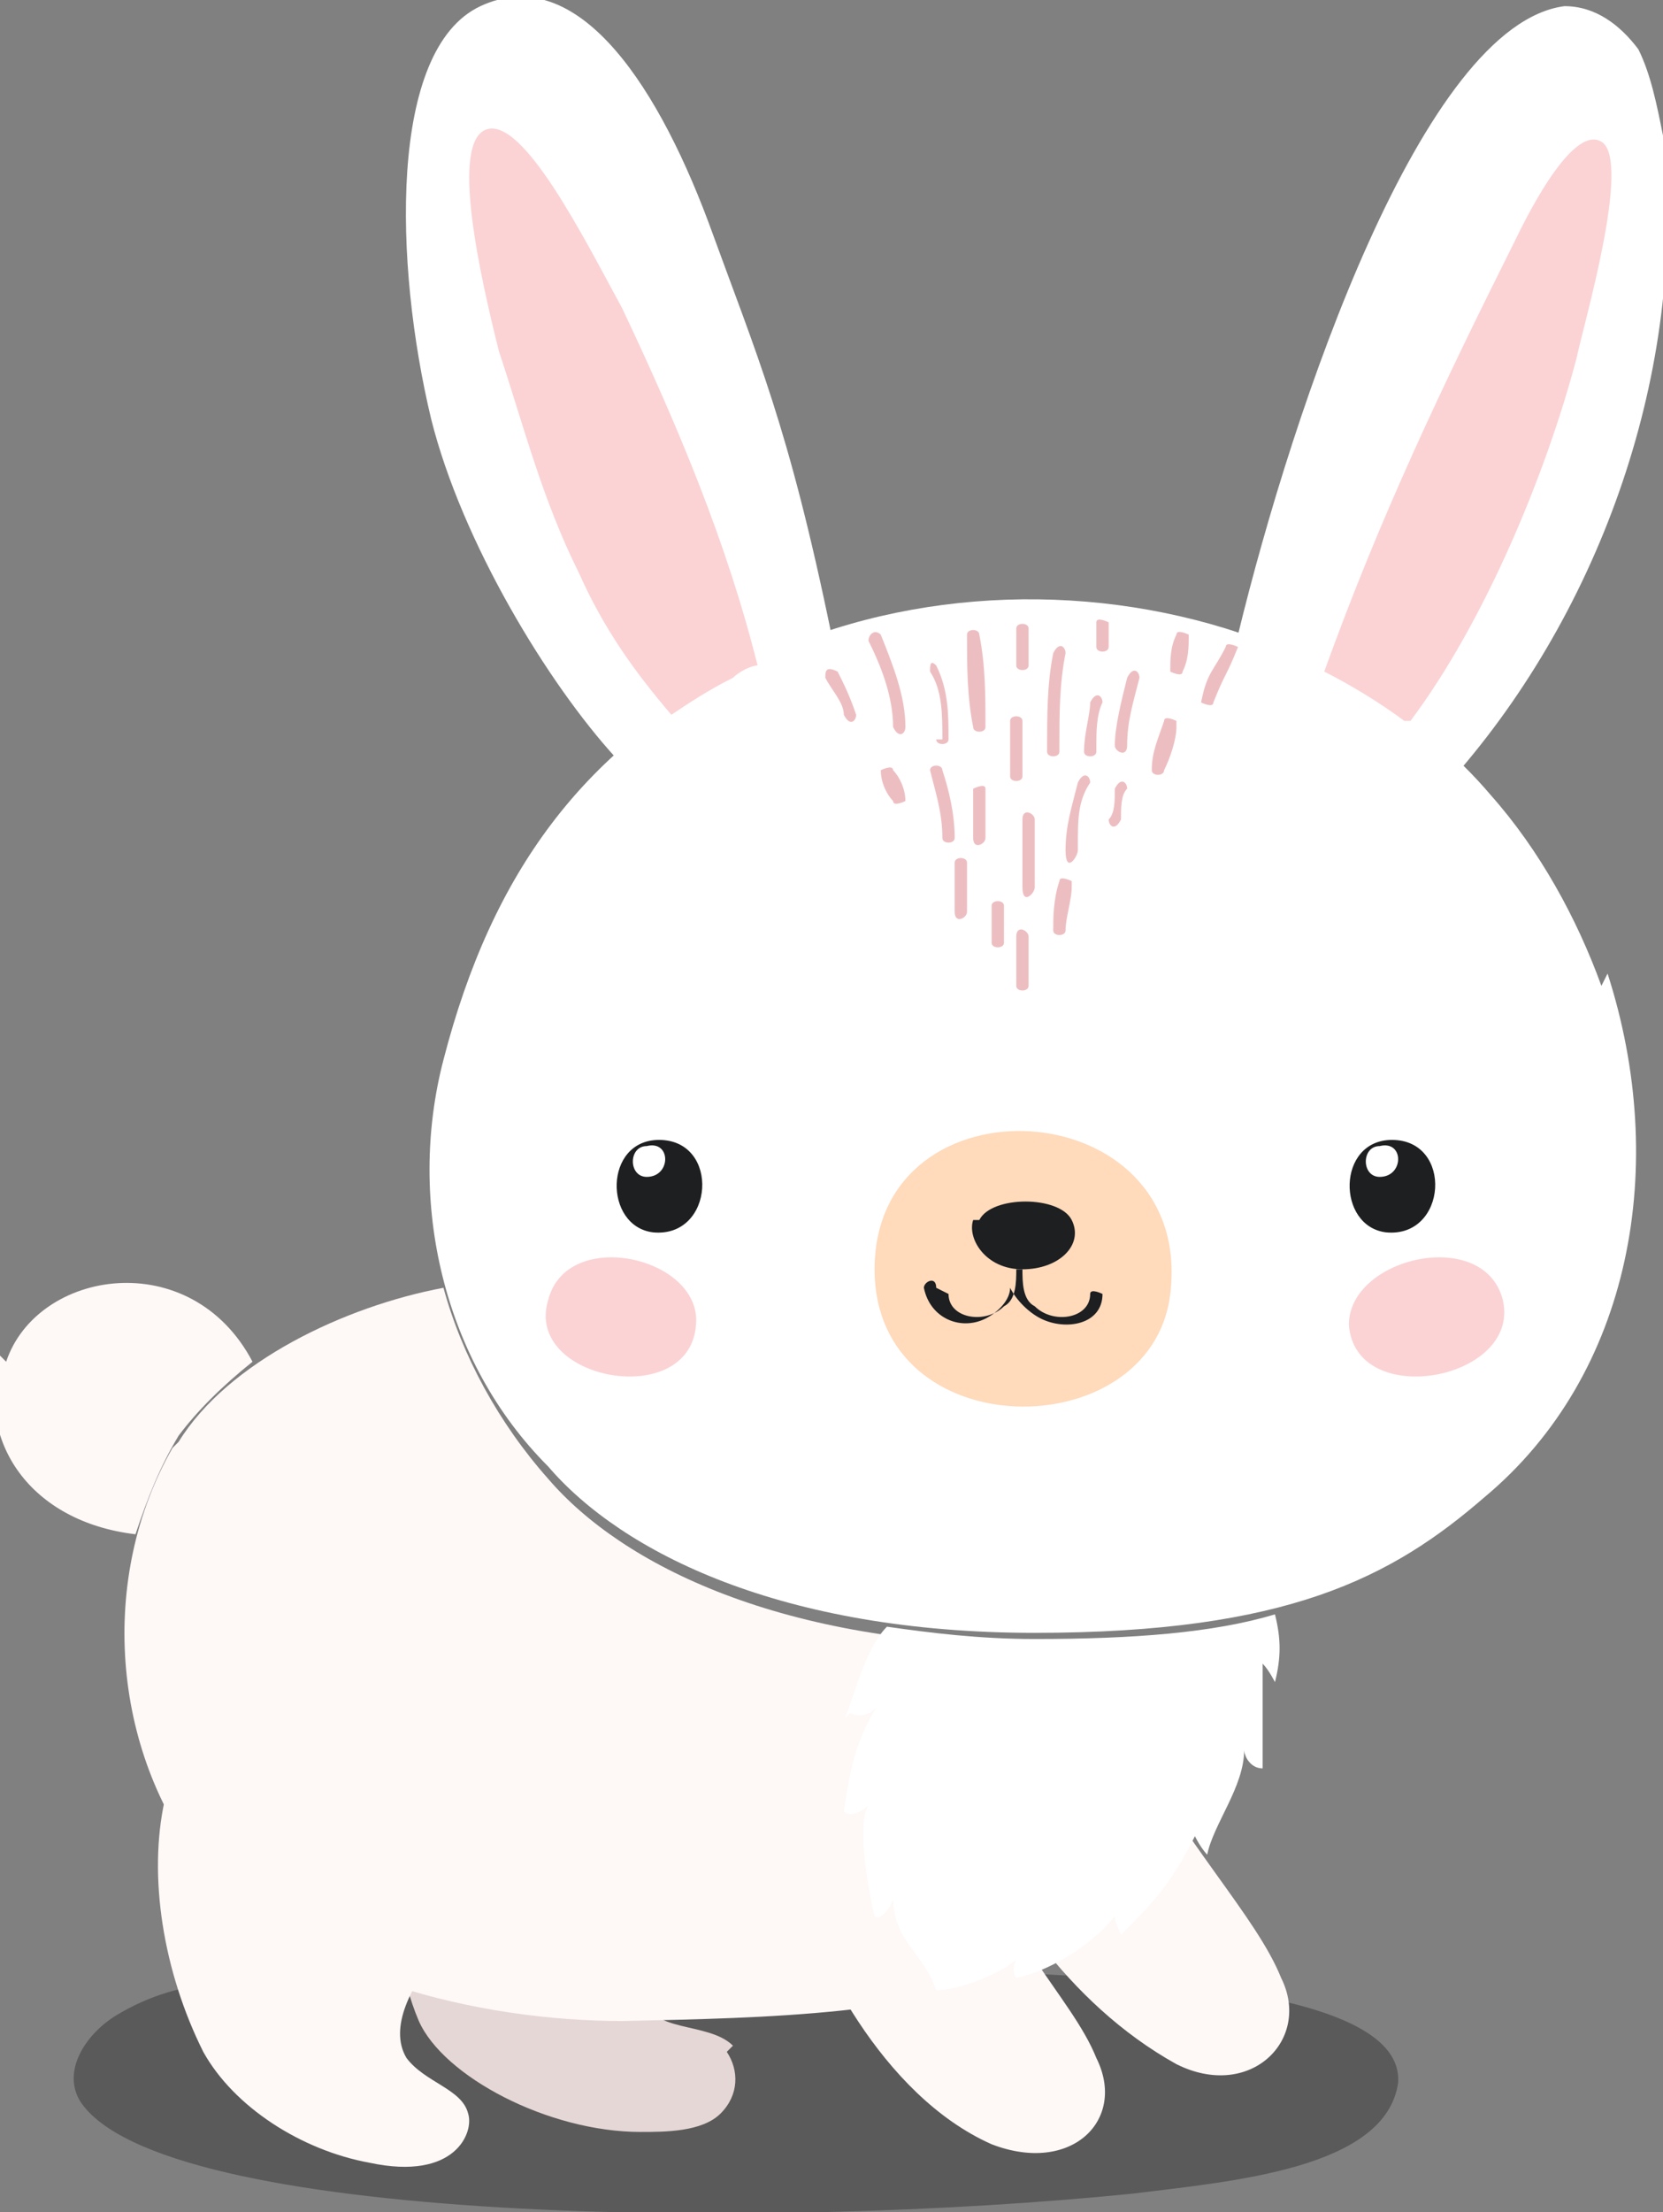 <?xml version="1.0" encoding="UTF-8"?>
<svg id="Layer_2" xmlns="http://www.w3.org/2000/svg" version="1.1" viewBox="0 0 27 35.9">
  <rect x="0" y="0" width="27" height="35.9" fill="#808080" stroke="none"/>
  <!-- Generator: Adobe Illustrator 29.0.0, SVG Export Plug-In . SVG Version: 2.1.0 Build 186)  -->
  <defs>
    <style>
      .st0 {
        fill: #fff;
      }

      .st1 {
        opacity: .3;
      }

      .st2 {
        fill: #edbec1;
      }

      .st3 {
        fill: #fbd3d4;
      }

      .st4 {
        fill: #1d1f21;
      }

      .st5 {
        fill: #ffdabb;
      }

      .st6 {
        fill: #e5d7d5;
      }

      .st7 {
        fill: #fef8f7;
      }
    </style>
  </defs>
  <g id="Layer_1-2">
    <g>
      <path class="st1" d="M16,31.9c-2.4-.1-7.8-.4-12.4.3-.6,0-1.2.2-1.7.5-.5.3-.9.9-.6,1.4,1.3,2,11.2,2.1,17.1,1.5,1.6-.2,4.1-.4,4.3-1.8.1-1.5-4.2-1.7-6.7-1.8Z"/>
      <g>
        <g>
          <path class="st0" d="M26,16c-.4-1.1-1-2.2-1.8-3.1-1.1-1.3-2.7-2.2-4.3-2.7-2.6-.8-5.6-.6-8,.7-2.4,1.3-3.9,3.2-4.7,6.3-.6,2.3,0,4.9,1.7,6.6,1.2,1.4,3.8,2.7,7.9,2.7,4.1,0,5.8-.9,7.3-2.2,2.4-2,3-5.4,2-8.5h0Z"/>
          <g>
            <path class="st0" d="M7.8.1c1.5-.7,2.8,1.1,3.7,3.5.8,2.2,1.3,3.3,2,6.7-.5.2-1.1.4-1.6.7-.7.4-1.3.8-1.9,1.3-1.1-1.2-2.5-3.5-3-5.5-.6-2.5-.7-6,.8-6.7h0Z"/>
            <path class="st3" d="M11.9,11c-.4.2-.7.4-1,.6-.6-.7-1.1-1.4-1.5-2.3-.6-1.2-.9-2.4-1.3-3.6-.3-1.2-.8-3.4-.2-3.6s1.6,1.8,2.2,2.9c.9,1.9,1.7,3.8,2.2,5.8-.1,0-.3.1-.4.2h0Z"/>
          </g>
          <g>
            <path class="st0" d="M20.1,10.3C21,6.6,23.1.4,25.4.1c.5,0,.9.3,1.2.7.2.4.3.9.4,1.4.4,3.6-.9,7.5-3.3,10.3-1-.9-2.2-1.7-3.6-2.1h0Z"/>
            <path class="st3" d="M22.8,11.7c-.4-.3-.9-.6-1.3-.8.9-2.5,1.9-4.6,3.1-7,.1-.2.9-1.9,1.4-1.6.5.3-.3,3-.4,3.5-.5,1.9-1.5,4.3-2.7,5.9h0Z"/>
          </g>
          <g>
            <g>
              <path class="st5" d="M14.2,20.6c0,2.9,4.5,2.9,4.8.4.4-3.3-4.8-3.6-4.8-.4Z"/>
              <path class="st4" d="M15.4,21c0,.4.6.5.9.2.2-.1.2-.4.2-.6,0,0,0,0,.1,0s0,0,0,0c0,.2,0,.5.2.6.3.3.9.2.9-.2,0-.1.2,0,.2,0,0,.5-.6.6-1,.4-.2-.1-.4-.3-.5-.5,0,.2-.2.4-.4.5-.4.2-.9,0-1-.5,0-.1.2-.2.2,0Z"/>
              <path class="st4" d="M15.9,19.8c.2-.4,1.3-.4,1.5,0s-.2.8-.8.8c-.6,0-.9-.5-.8-.8h0Z"/>
            </g>
            <g>
              <g>
                <path class="st3" d="M24.4,21.1c-.3-1.2-2.5-.7-2.5.4.1,1.4,2.8.9,2.5-.4Z"/>
                <g>
                  <path class="st4" d="M22.6,18.5c-.9,0-.9,1.4-.1,1.5,1,.1,1.1-1.5.1-1.5Z"/>
                  <path class="st0" d="M22.4,18.6c-.3,0-.3.5,0,.5.4,0,.4-.6,0-.5Z"/>
                </g>
              </g>
              <g>
                <path class="st3" d="M8.9,21.1c.3-1.2,2.5-.7,2.4.4-.1,1.4-2.8.9-2.4-.4Z"/>
                <g>
                  <path class="st4" d="M10.7,18.5c-.9,0-.9,1.4-.1,1.5,1,.1,1.1-1.5.1-1.5Z"/>
                  <path class="st0" d="M10.5,18.6c-.3,0-.3.5,0,.5.4,0,.4-.6,0-.5Z"/>
                </g>
              </g>
            </g>
            <g>
              <path class="st2" d="M18.3,12.1c0-.4.1-.7.2-1.1,0-.1-.1-.2-.2,0-.1.4-.2.8-.2,1.1,0,.1.2.2.2,0h0Z"/>
              <path class="st2" d="M15.1,12.5c.1.4.2.7.2,1.1,0,.1.2.1.2,0,0-.4-.1-.8-.2-1.1,0-.1-.2-.1-.2,0h0Z"/>
              <path class="st2" d="M16.8,14.4c0-.4,0-.7,0-1.1,0-.1-.2-.2-.2,0,0,.4,0,.8,0,1.1s.2.1.2,0h0Z"/>
              <path class="st2" d="M17.5,13.7c0-.4,0-.7.2-1,0-.1-.1-.2-.2,0-.1.4-.2.7-.2,1.1s.2.1.2,0h0Z"/>
              <path class="st2" d="M15.8,12.9c0,.2,0,.5,0,.7s.2.1.2,0c0-.3,0-.5,0-.8,0-.1-.2,0-.2,0h0Z"/>
              <path class="st2" d="M17.2,12.1c0-.5,0-1,.1-1.5,0-.1-.1-.2-.2,0-.1.5-.1,1-.1,1.6,0,.1.2.1.2,0h0Z"/>
              <path class="st2" d="M16,11.8c0-.5,0-1-.1-1.5,0-.1-.2-.1-.2,0,0,.5,0,1,.1,1.5,0,.1.2.1.2,0h0Z"/>
              <path class="st2" d="M16.6,12.6c0-.3,0-.6,0-.9,0-.1-.2-.1-.2,0,0,.3,0,.6,0,.9,0,.1.2.1.2,0h0Z"/>
              <path class="st2" d="M17.8,12.1c0-.2,0-.5.1-.7,0-.1-.1-.2-.2,0,0,.2-.1.5-.1.8,0,.1.2.1.2,0h0Z"/>
              <path class="st2" d="M16.7,15.9c0-.2,0-.5,0-.7,0-.1-.2-.2-.2,0,0,.2,0,.5,0,.8,0,.1.2.1.2,0h0Z"/>
              <path class="st2" d="M15.5,14.1c0,.2,0,.5,0,.7s.2.1.2,0c0-.3,0-.5,0-.8,0-.1-.2-.1-.2,0h0Z"/>
              <path class="st2" d="M16.7,10.8c0-.2,0-.4,0-.6,0-.1-.2-.1-.2,0,0,.2,0,.4,0,.6,0,.1.2.1.2,0h0Z"/>
              <path class="st2" d="M18.2,13.3c0-.2,0-.4.1-.5,0-.1-.1-.2-.2,0,0,.2,0,.4-.1.5,0,.1.1.2.2,0h0Z"/>
              <path class="st2" d="M14.7,13c0-.2-.1-.4-.2-.5,0-.1-.2,0-.2,0,0,.2.1.4.2.5,0,.1.2,0,.2,0h0Z"/>
              <path class="st2" d="M14.5,11.8c0-.5-.2-1-.4-1.4,0-.1.1-.2.2-.1.2.5.4,1,.4,1.5,0,.1-.1.2-.2,0h0Z"/>
              <path class="st2" d="M13.7,11.6c0-.2-.2-.4-.3-.6,0-.1,0-.2.2-.1.1.2.2.4.3.7,0,.1-.1.2-.2,0h0Z"/>
              <path class="st2" d="M17.4,14.4c0,.2-.1.5-.1.7,0,.1-.2.1-.2,0,0-.2,0-.5.1-.8,0-.1.2,0,.2,0h0Z"/>
              <path class="st2" d="M15.3,12c0-.4,0-.8-.2-1.1,0-.1,0-.2.1-.1.2.4.2.8.2,1.2,0,.1-.2.1-.2,0h0Z"/>
              <path class="st2" d="M19.1,11.8c0,.2-.1.5-.2.7,0,.1-.2.1-.2,0,0-.3.1-.5.2-.8,0-.1.2,0,.2,0h0Z"/>
              <path class="st2" d="M19.5,11.4c.1-.5.2-.5.4-.9,0-.1.2,0,.2,0-.2.5-.2.4-.4.9,0,.1-.2,0-.2,0h0Z"/>
              <path class="st2" d="M19,10.9c0-.2,0-.4.1-.6,0-.1.2,0,.2,0,0,.2,0,.4-.1.6,0,.1-.2,0-.2,0h0Z"/>
              <path class="st2" d="M16.1,15.3v-.6c0-.1.2-.1.2,0v.6c0,.1-.2.1-.2,0h0Z"/>
              <path class="st2" d="M17.8,10.6c0-.2,0-.3,0-.5,0-.1.2,0,.2,0s0,.3,0,.4-.2.1-.2,0h0Z"/>
            </g>
          </g>
        </g>
        <g>
          <path class="st6" d="M11.9,33.2c-.4-.4-1.4-.2-1.4-.8,0-.7.8-1.1,1-2.1,1-3.6-2.9-4.7-4.2-2.9-1.1,1.4-1.1,4-.5,5.4.4.9,2.1,1.8,3.6,1.8.4,0,1,0,1.3-.3s.3-.7.1-1h0Z"/>
          <path class="st7" d="M2.9,23.4c.8-1.3,2.7-2.2,4.3-2.5.3,1.1.9,2.2,1.7,3.1,1.2,1.4,3.8,2.7,7.9,2.7,1.5,0,2.7-.1,3.6-.3-.5,6.2-5.5,6.3-10.3,6.4-2.3,0-5.3-.7-6.8-2.5-1.5-1.9-1.7-4.7-.5-6.8h0Z"/>
          <path class="st7" d="M7.6,28.9c.3,1.2,0,2.2-.5,2.8-.4.5-.8,1.2-.5,1.7.3.4.9.5,1,.9.1.3-.2,1.1-1.6.8-1.1-.2-2.2-.9-2.7-1.8-1.3-2.6-1-6.2,1.9-6.3,1.4,0,2.2,1,2.4,1.9h0Z"/>
          <path class="st7" d="M15.6,29.3c.6,2.1,1.8,3.1,2.2,4.1.5,1-.4,1.9-1.7,1.4-1.8-.8-2.9-3.1-3.2-4.2-.6-2.1,2.2-2.7,2.7-1.2h0Z"/>
          <path class="st7" d="M18.2,28c1,1.9,2.2,3.1,2.6,4.1.5,1-.5,2-1.7,1.4-1.8-1-2.9-2.8-3.5-4.1-.7-1.6,1.9-2.6,2.6-1.4Z"/>
          <path class="st0" d="M13.7,27.9c.1-.1.3-1.1.7-1.5.7.1,1.5.2,2.4.2,1.6,0,2.9-.1,3.9-.4.1.4.1.7,0,1.1,0,0-.1-.2-.2-.3,0,.7,0,1.1,0,1.7-.2,0-.3-.2-.3-.3,0,.6-.5,1.2-.6,1.7,0,0-.1-.1-.2-.3-.4.8-.7,1.1-1.2,1.6,0,0-.1-.2-.1-.3-.4.5-1.1.9-1.6,1,0,0-.1-.1,0-.3-.2.2-.9.5-1.3.5-.2-.6-.7-.8-.7-1.5,0,.1-.2.4-.3.3-.1-.4-.3-1.5-.1-1.8-.1.1-.3.2-.4.1.1-.7.2-1.2.6-1.8-.1.2-.3.3-.5.2h0Z"/>
          <path class="st7" d="M.1,22.1c.5-1.5,3-1.9,4,0-.5.4-.9.8-1.2,1.2-.3.5-.5,1-.7,1.6-1.7-.2-2.6-1.5-2.2-2.9Z"/>
        </g>
      </g>
    </g>
  </g>
</svg>